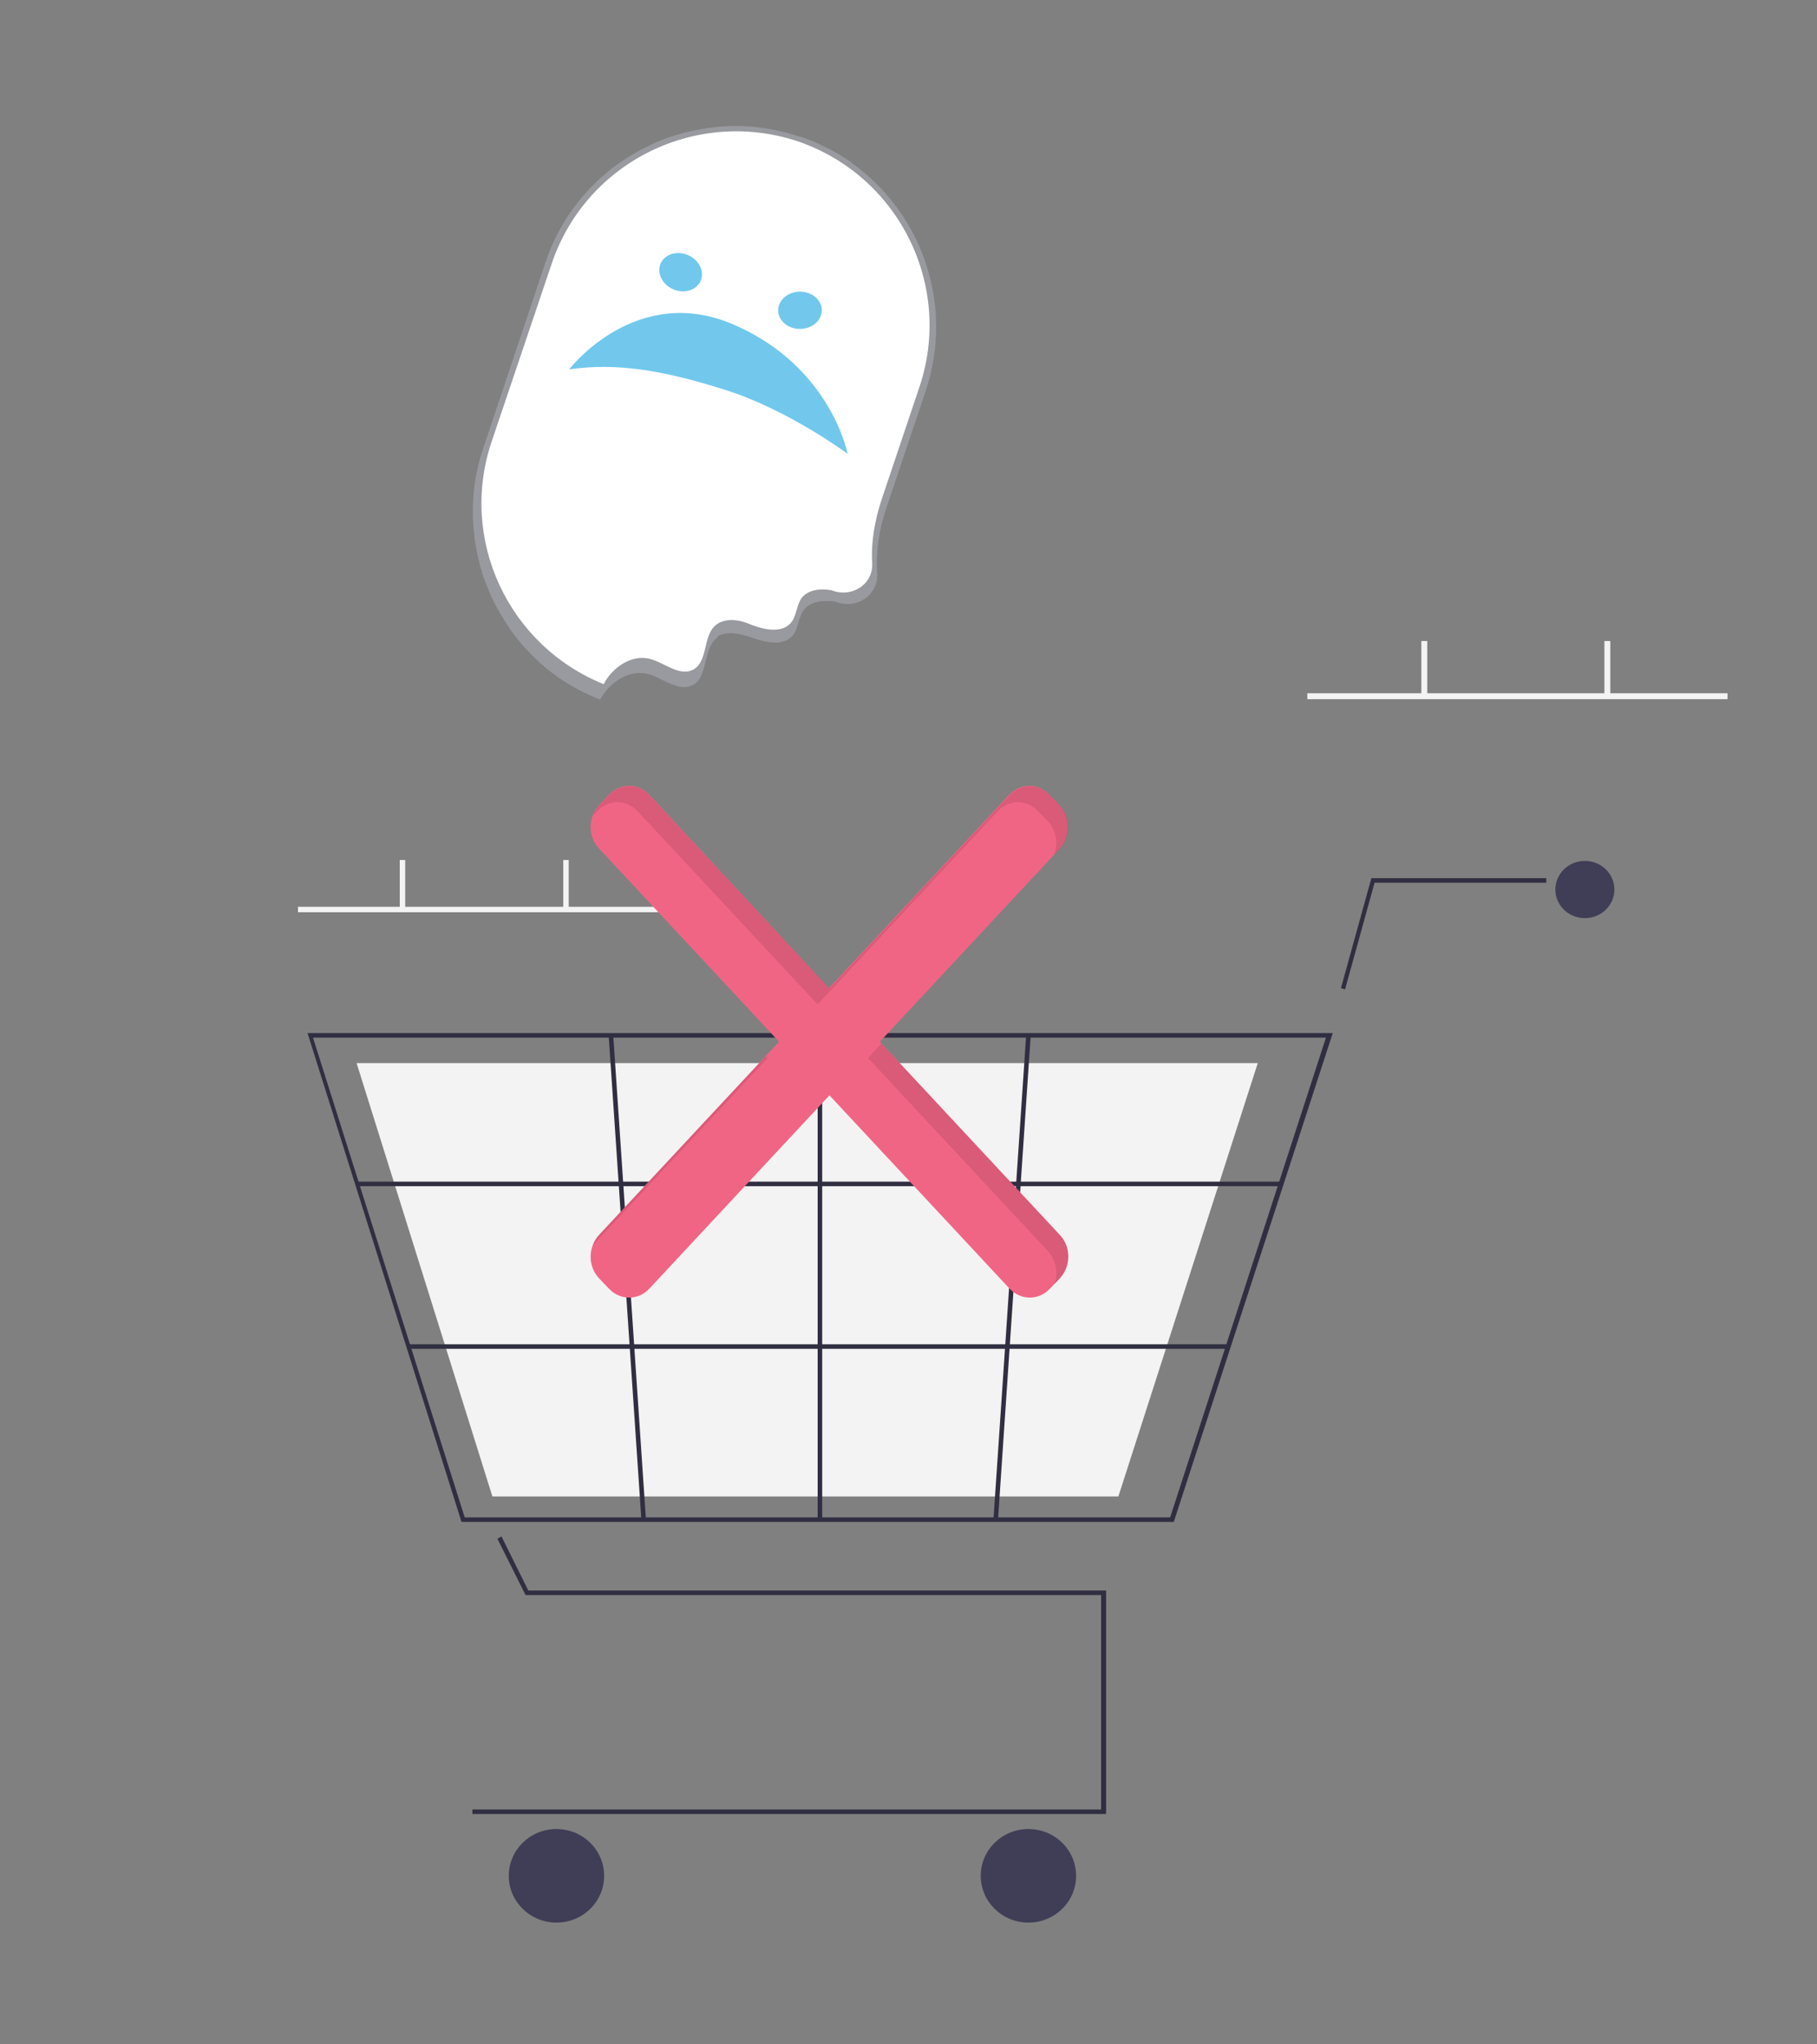 <?xml version="1.0" encoding="utf-8"?>
<!-- Generator: Adobe Illustrator 22.0.1, SVG Export Plug-In . SVG Version: 6.00 Build 0)  -->
<svg version="1.1" id="Layer_1" xmlns="http://www.w3.org/2000/svg" xmlns:xlink="http://www.w3.org/1999/xlink" x="0px" y="0px"
	 viewBox="0 0 400 450" style="enable-background:new 0 0 400 450;" xml:space="preserve">
<rect x="0" y="0" width="400" height="450" fill="#808080" stroke="none"/>
<style type="text/css">
	.st0{fill:#F3F3F3;}
	.st1{fill:#302E41;}
	.st2{fill:#403E56;}
	.st3{fill:#F16584;}
	.st4{opacity:0.1;fill:#010101;enable-background:new    ;}
	.st5{opacity:0.45;}
	.st6{fill:#B9BAC6;}
	.st7{fill:#FFFFFF;}
	.st8{fill:#71C8EC;}
</style>
<rect x="287.8" y="152.6" class="st0" width="92.5" height="1.3"/>
<rect x="312.9" y="141.1" class="st0" width="1.3" height="11.9"/>
<rect x="353.2" y="141.1" class="st0" width="1.3" height="11.9"/>
<polygon class="st1" points="243.5,399.3 104,399.3 104,398.3 242.4,398.3 242.4,351.1 115.7,351.1 109.5,338.7 110.4,338.2 
	116.3,350.1 243.5,350.1 "/>
<ellipse class="st2" cx="122.5" cy="412.9" rx="10.5" ry="10.3"/>
<ellipse class="st2" cx="226.4" cy="412.9" rx="10.5" ry="10.3"/>
<ellipse class="st2" cx="348.9" cy="195.8" rx="6.5" ry="6.3"/>
<path class="st1" d="M258.4,335H101.6L67.7,227.4h225.7l-0.2,0.6L258.4,335z M102.3,334h155.3l34.3-105.6h-223L102.3,334z"/>
<polygon class="st0" points="246.2,329.4 108.4,329.4 78.5,234 276.9,234 276.7,234.6 "/>
<polygon class="st1" points="296.1,217.8 295.2,217.5 301.9,193.3 340.4,193.3 340.4,194.3 302.6,194.3 "/>
<rect x="78.5" y="260.1" class="st1" width="203.5" height="1"/>
<rect x="89.9" y="295.9" class="st1" width="180.5" height="1"/>
<rect x="180" y="227.9" class="st1" width="1" height="106.6"/>
<polygon class="st1" points="218.7,334.5 225.9,227.9 226.9,228 219.7,334.6 "/>
<polygon class="st1" points="134,228 135,227.9 142.2,334.5 141.2,334.6 "/>
<rect x="65.6" y="199.6" class="st0" width="82.5" height="1.2"/>
<rect x="88" y="189.3" class="st0" width="1.2" height="10.6"/>
<rect x="124" y="189.3" class="st0" width="1.2" height="10.6"/>
<path class="st3" d="M233.2,177.2l-2.1-2.2c-2.5-2.7-6.5-2.7-9,0l-39.6,42.5L143,175c-2.5-2.7-6.5-2.7-9,0l-2.1,2.2
	c-2.5,2.7-2.5,7,0,9.6l0,0l39.6,42.5l-39.6,42.5c-2.5,2.7-2.5,7,0,9.6l2.1,2.2c2.5,2.7,6.5,2.7,9,0l39.6-42.5l39.6,42.5
	c2.5,2.7,6.5,2.7,9,0l2.1-2.2c2.5-2.7,2.5-7,0-9.6l-39.6-42.5l39.6-42.5C235.7,184.2,235.7,179.9,233.2,177.2z"/>
<path class="st4" d="M130.5,274.1l38.5-41.2l-0.4-0.4l-36.7,39.3C131.3,272.4,130.8,273.2,130.5,274.1z"/>
<path class="st4" d="M131.4,178.6c2.5-2.7,6.5-2.7,9,0l0,0l39.6,42.5l39.6-42.5c2.5-2.7,6.5-2.7,9,0l0,0l2.1,2.2
	c1.8,2,2.3,4.8,1.4,7.3l1.2-1.2c2.5-2.7,2.5-7,0-9.6l0,0l-2.1-2.2c-2.5-2.7-6.5-2.7-9,0l-39.6,42.5L143,175.1c-2.5-2.7-6.5-2.7-9,0
	l-2.1,2.2c-0.6,0.6-1.1,1.4-1.4,2.3L131.4,178.6z"/>
<path class="st4" d="M194,229.7l-2.9,3.2l39.6,42.5c1.8,2,2.3,4.8,1.4,7.3l1.2-1.2c2.5-2.7,2.5-7,0-9.6l0,0L194,229.7z"/>
<g class="st5">
	<path class="st6" d="M195.1,111.9l8.7-25.9c6.2-18.5-0.5-38.9-16.4-50.2l0.1,0c-3.4-2.4-7.2-4.3-11.2-5.7l0,0l-0.1,0l-0.1,0l0,0
		c-3.9-1.3-7.9-2.1-12-2.3c-1.4-0.1-2.9-0.1-4.3,0c-2.5,0.1-5,0.5-7.4,1c-0.7,0.2-1.4,0.3-2.1,0.5c-0.6,0.2-1.4,0.4-2,0.6
		c-1.3,0.4-2.7,0.9-4,1.5c-0.7,0.3-1.3,0.6-1.9,0.9c-1.9,0.9-3.7,2-5.5,3.2c-0.6,0.4-1.2,0.8-1.7,1.2c-7,5.3-12.3,12.6-15.1,21
		l-13.7,40.9c-2.2,6.4-2.8,13.2-1.9,19.9c0.1,1,0.3,2,0.5,3.1c0.2,1,0.5,2,0.7,3c0.2,0.7,0.4,1.3,0.6,2c0.3,1,0.7,1.9,1.1,2.9
		c0.3,0.6,0.5,1.3,0.8,1.9c0.6,1.2,1.2,2.5,1.9,3.6c0.7,1.2,1.4,2.3,2.2,3.5c0.6,0.8,1.2,1.7,1.9,2.5c0.9,1.1,1.8,2.1,2.8,3.1
		c4.2,4.3,9.3,7.6,14.9,9.8l0,0l0,0l0.2,0.1c0.3-0.5,0.6-1,1-1.5c2.1-2.9,5.8-5,9.3-4.2c0.3,0.1,0.5,0.1,0.8,0.2
		c1.8,0.6,3.5,1.8,5.3,2.3c1.3,0.6,2.7,0.6,4,0c3.4-1.8,2.2-7.6,5.1-10.2c0.1-0.1,0.3-0.2,0.4-0.3c0-0.1-0.1-0.1-0.1-0.2
		c2.3-1.4,5.4-0.5,8.1,0.4c2.8,1,6.5,1.7,8.5-0.6c1.3-1.6,1.2-4,2.5-5.7c1.5-1.9,4.3-2.1,6.7-1.8l0.1,0c4.6,1.9,9.6-1.3,9.3-6.2
		C192.6,119.5,194.6,113.3,195.1,111.9z"/>
</g>
<path class="st7" d="M133.9,149c2.1-2.8,5.6-4.8,9-4c3.4,0.8,6.6,4,9.7,2.4c4.1-2.2,1.2-10.3,7.9-10.9c1.4-0.1,2.8,0.2,4.1,0.7
	c2.8,1.2,7.3,2.5,9.5-0.1c1.3-1.5,1.2-3.9,2.4-5.5c1.4-1.8,4.1-2.1,6.4-1.7l0.1,0c4.4,1.8,9.3-1.2,9-6c-0.4-6.4,1.6-12.4,2-13.7
	l8.4-25c7.5-22.3-4.5-46.5-26.8-54.1l0,0c-22.3-7.4-46.5,4.5-54.1,26.8l-13.3,39.4c-7.2,21.5,3.7,44.8,24.7,53.3
	C133.2,150,133.5,149.5,133.9,149z"/>
<g id="Layer_5_1_">
	<path class="st8" d="M186.6,99.9c0,0-12.9-9.6-26.7-14c-13.8-4.4-24-6.1-34.6-4.6c0,0,14.6-19.1,36.1-9.9S186.6,99.9,186.6,99.9z"
		/>
	<ellipse transform="matrix(0.396 -0.918 0.918 0.396 35.618 173.752)" class="st8" cx="149.8" cy="59.8" rx="4.1" ry="4.8"/>
	<ellipse transform="matrix(1 -9.103022e-03 9.103022e-03 1 -0.615 1.606)" class="st8" cx="176.1" cy="68.3" rx="4.8" ry="4.1"/>
</g>
</svg>
